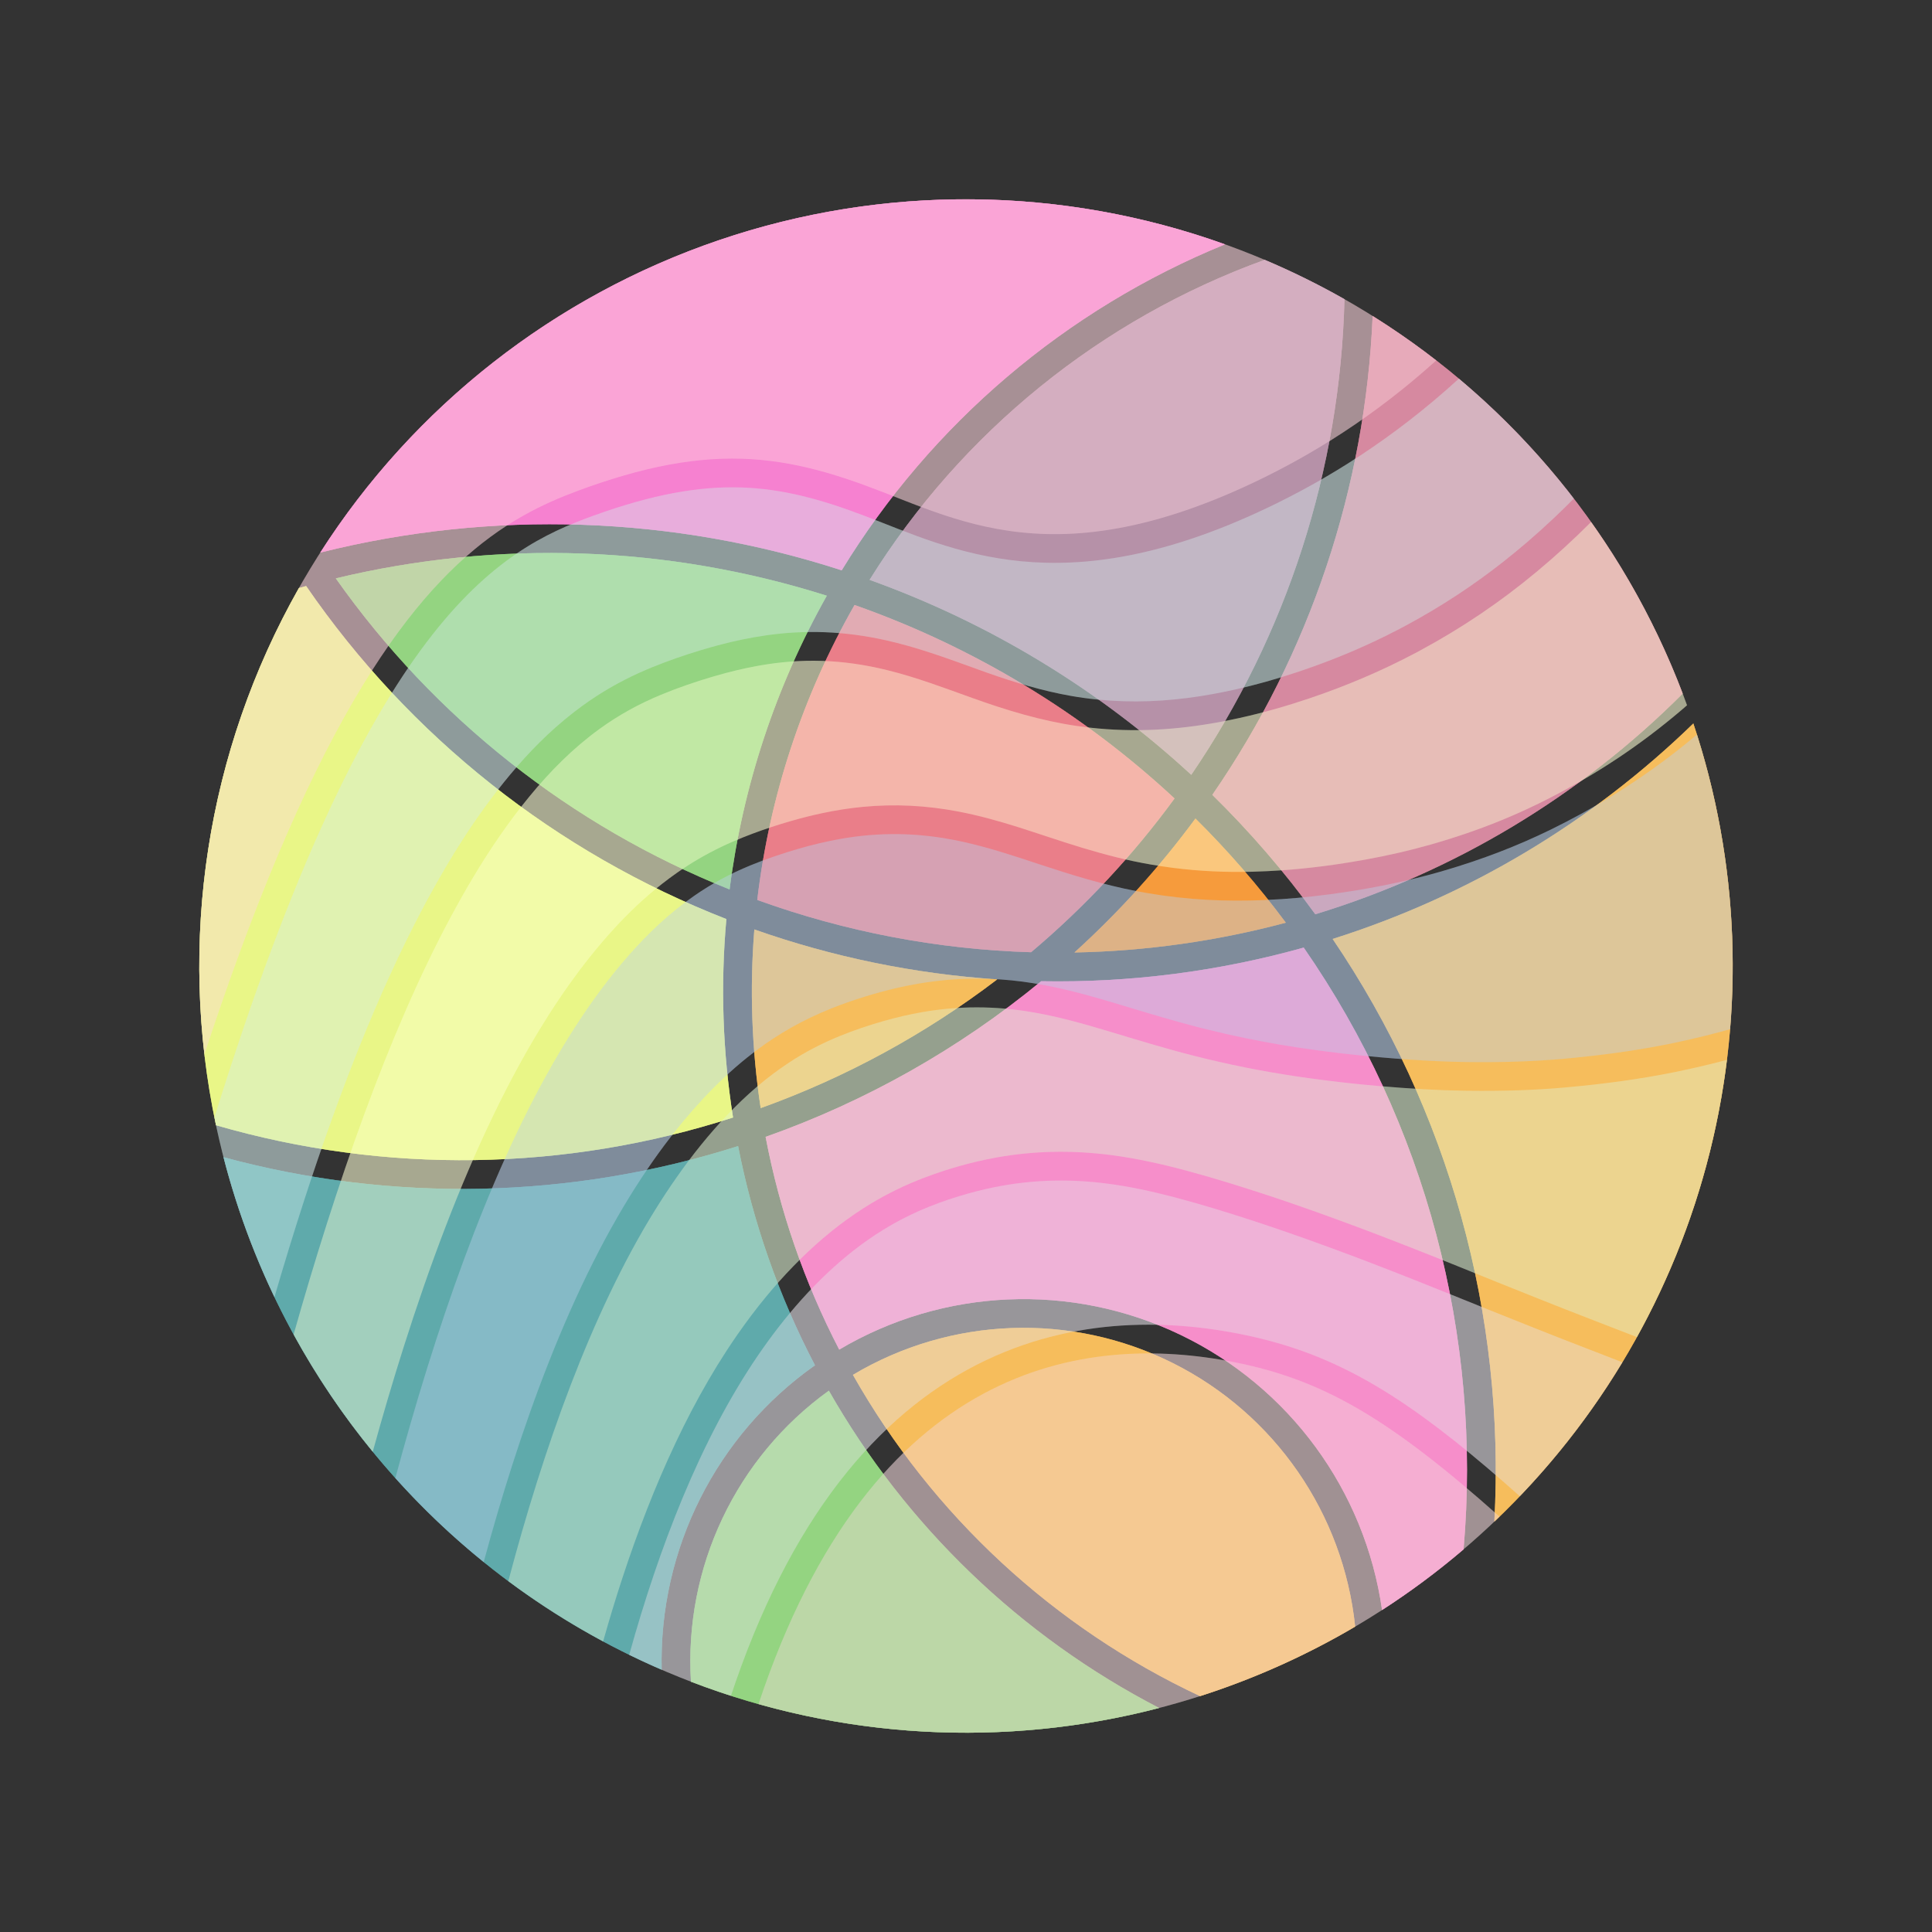 <svg id="Layer_1" style="enable-background:new 0 0 200 200;" version="1.1" viewBox="0 0 200 200" x="0px" xml:space="preserve" xmlns="http://www.w3.org/2000/svg" xmlns:xlink="http://www.w3.org/1999/xlink" y="0px"><rect x="0" y="0" width="200" height="200" fill="#333333" stroke="none"/><path d="M133.107,95.516c-2.855-3.839-5.956-7.411-9.354-10.778c-3.706,5.024-7.902,9.667-12.525,13.862   C118.618,98.46,125.965,97.424,133.107,95.516z" style="fill:#FFA03C;fill-opacity:0.649;"/><path d="M124.23,175.581c5.602-1.796,10.986-4.209,16.055-7.195c-1.22-11.712-8.329-21.994-18.856-27.271   c-10.527-5.277-23.019-4.821-33.133,1.21C96.533,156.871,109.092,168.493,124.23,175.581z" style="fill:#FFC35E;fill-opacity:0.649;"/><path d="M103.233,101.384c-8.577-0.57-17.037-2.309-25.144-5.168c-0.493,6.169-0.272,12.375,0.656,18.494   C87.542,111.546,95.8,107.052,103.233,101.384z" style="fill:#FFC35E;fill-opacity:0.649;"/><path d="M175.295,74.894c4.77,14.306,5.366,29.675,1.718,44.307c-3.648,14.633-11.39,27.923-22.318,38.315   c1.171-21.395-4.709-42.583-16.739-60.315C151.968,92.773,164.754,85.134,175.295,74.894z" style="fill:#FFC35E;fill-opacity:0.649;"/><path d="M23.137,119.793c17.498,4.742,35.993,4.343,53.27-1.149c1.545,7.907,4.225,15.549,7.958,22.689   c-10.214,7.203-16.165,19.023-15.869,31.518C45.994,163.119,29.251,143.535,23.137,119.793z" style="fill:#62AFB1;fill-opacity:0.649;"/><path d="M33.157,57.202c9.691-15.136,24.233-26.535,41.245-32.331c17.013-5.796,35.489-5.647,52.406,0.424   c-16.484,6.732-30.386,18.555-39.677,33.744C69.668,53.378,50.965,52.742,33.157,57.202z" style="fill:#FF84D8;fill-opacity:0.649;"/><path d="M139.178,30.973c-2.679-1.52-5.423-2.874-8.259-4.073c-16.957,6.151-31.359,17.816-40.898,33.126   c12.339,4.429,23.662,11.292,33.298,20.18C133.236,65.665,138.743,48.569,139.178,30.973z" style="fill:#BC96AE;fill-opacity:0.649;"/><path d="M78.392,93.163c9.102,3.292,18.67,5.119,28.344,5.411c5.567-4.695,10.552-10.038,14.85-15.916   c-9.548-8.88-20.823-15.697-33.122-20.027C83.089,72.028,79.664,82.412,78.392,93.163z" style="fill:#F4828E;fill-opacity:0.649;"/><path d="M71.528,174.088c15.474,5.947,32.421,6.899,48.464,2.723c-14.33-7.417-26.205-18.826-34.19-32.848   C76.187,150.888,70.798,162.261,71.528,174.088z" style="fill:#98DC84;fill-opacity:0.649;"/><path d="M34.763,59.873c10.19,14.448,24.349,25.632,40.764,32.2c1.361-10.688,4.778-21.012,10.061-30.403   C69.125,56.459,51.553,55.838,34.763,59.873z" style="fill:#98DC84;fill-opacity:0.649;"/><path d="M134.959,98.095c-8.841,2.476-17.996,3.649-27.176,3.482c-8.497,6.993-18.152,12.446-28.528,16.112   c1.46,7.67,4.027,15.088,7.621,22.02c10.772-6.376,24.016-6.953,35.303-1.539c11.286,5.415,19.124,16.106,20.892,28.498   c2.958-1.911,5.758-3.995,8.437-6.281C153.426,138.328,147.572,116.293,134.959,98.095z" style="fill:#FF92D1;fill-opacity:0.649;"/><path d="M31.689,60.666c-0.249,0.069-0.497,0.139-0.746,0.209c-9.556,16.866-12.608,36.646-8.583,55.608   c17.521,5.082,36.162,4.804,53.524-0.798c-1.075-6.794-1.307-13.694-0.691-20.545C57.566,88.267,42.409,76.257,31.689,60.666z" style="fill:#F2FF8B;fill-opacity:0.649;"/><path d="M174.192,71.801c-10.611,10.62-23.673,18.465-38.033,22.842c-3.218-4.432-6.746-8.523-10.656-12.359   c10.089-14.631,15.841-31.813,16.594-49.57C156.772,41.895,168.042,55.621,174.192,71.801z" style="fill:#DE8EA5;fill-opacity:0.649;"/><svg id="Layer_1" style="enable-background:new 0 0 200 200;" version="1.1" viewBox="0 0 200 200" x="0px" xml:space="preserve" xmlns="http://www.w3.org/2000/svg" xmlns:xlink="http://www.w3.org/1999/xlink" y="0px"><svg id="Layer_1" style="enable-background:new 0 0 200 200;" version="1.1" viewBox="0 0 200 200" x="0px" xml:space="preserve" xmlns="http://www.w3.org/2000/svg" xmlns:xlink="http://www.w3.org/1999/xlink" y="0px"><path d="M133.107,95.516c-2.855-3.839-5.956-7.411-9.354-10.778c-3.706,5.024-7.902,9.667-12.525,13.862   C118.618,98.46,125.965,97.424,133.107,95.516z" style="fill:#FFA03C;fill-opacity:0.649;"/><path d="M124.23,175.581c5.602-1.796,10.986-4.209,16.055-7.195c-1.22-11.712-8.329-21.994-18.856-27.271   c-10.527-5.277-23.019-4.821-33.133,1.21C96.533,156.871,109.092,168.493,124.23,175.581z" style="fill:#FFC35E;fill-opacity:0.649;"/><path d="M103.233,101.384c-8.577-0.57-17.037-2.309-25.144-5.168c-0.493,6.169-0.272,12.375,0.656,18.494   C87.542,111.546,95.8,107.052,103.233,101.384z" style="fill:#FFC35E;fill-opacity:0.649;"/><path d="M175.295,74.894c4.77,14.306,5.366,29.675,1.718,44.307c-3.648,14.633-11.39,27.923-22.318,38.315   c1.171-21.395-4.709-42.583-16.739-60.315C151.968,92.773,164.754,85.134,175.295,74.894z" style="fill:#FFC35E;fill-opacity:0.649;"/><path d="M23.137,119.793c17.498,4.742,35.993,4.343,53.27-1.149c1.545,7.907,4.225,15.549,7.958,22.689   c-10.214,7.203-16.165,19.023-15.869,31.518C45.994,163.119,29.251,143.535,23.137,119.793z" style="fill:#62AFB1;fill-opacity:0.649;"/><path d="M33.157,57.202c9.691-15.136,24.233-26.535,41.245-32.331c17.013-5.796,35.489-5.647,52.406,0.424   c-16.484,6.732-30.386,18.555-39.677,33.744C69.668,53.378,50.965,52.742,33.157,57.202z" style="fill:#FF84D8;fill-opacity:0.649;"/><path d="M139.178,30.973c-2.679-1.52-5.423-2.874-8.259-4.073c-16.957,6.151-31.359,17.816-40.898,33.126   c12.339,4.429,23.662,11.292,33.298,20.18C133.236,65.665,138.743,48.569,139.178,30.973z" style="fill:#BC96AE;fill-opacity:0.649;"/><path d="M78.392,93.163c9.102,3.292,18.67,5.119,28.344,5.411c5.567-4.695,10.552-10.038,14.85-15.916   c-9.548-8.88-20.823-15.697-33.122-20.027C83.089,72.028,79.664,82.412,78.392,93.163z" style="fill:#F4828E;fill-opacity:0.649;"/><path d="M71.528,174.088c15.474,5.947,32.421,6.899,48.464,2.723c-14.33-7.417-26.205-18.826-34.19-32.848   C76.187,150.888,70.798,162.261,71.528,174.088z" style="fill:#98DC84;fill-opacity:0.649;"/><path d="M34.763,59.873c10.19,14.448,24.349,25.632,40.764,32.2c1.361-10.688,4.778-21.012,10.061-30.403   C69.125,56.459,51.553,55.838,34.763,59.873z" style="fill:#98DC84;fill-opacity:0.649;"/><path d="M134.959,98.095c-8.841,2.476-17.996,3.649-27.176,3.482c-8.497,6.993-18.152,12.446-28.528,16.112   c1.46,7.67,4.027,15.088,7.621,22.02c10.772-6.376,24.016-6.953,35.303-1.539c11.286,5.415,19.124,16.106,20.892,28.498   c2.958-1.911,5.758-3.995,8.437-6.281C153.426,138.328,147.572,116.293,134.959,98.095z" style="fill:#FF92D1;fill-opacity:0.649;"/><path d="M31.689,60.666c-0.249,0.069-0.497,0.139-0.746,0.209c-9.556,16.866-12.608,36.646-8.583,55.608   c17.521,5.082,36.162,4.804,53.524-0.798c-1.075-6.794-1.307-13.694-0.691-20.545C57.566,88.267,42.409,76.257,31.689,60.666z" style="fill:#F2FF8B;fill-opacity:0.649;"/><path d="M174.192,71.801c-10.611,10.62-23.673,18.465-38.033,22.842c-3.218-4.432-6.746-8.523-10.656-12.359   c10.089-14.631,15.841-31.813,16.594-49.57C156.772,41.895,168.042,55.621,174.192,71.801z" style="fill:#DE8EA5;fill-opacity:0.649;"/><svg id="Layer_1" style="enable-background:new 0 0 200 200;" version="1.1" viewBox="0 0 200 200" x="0px" xml:space="preserve" xmlns="http://www.w3.org/2000/svg" xmlns:xlink="http://www.w3.org/1999/xlink" y="0px"/></svg><svg id="Layer_1" style="enable-background:new 0 0 200 200;" version="1.1" viewBox="0 0 200 200" x="0px" xml:space="preserve" xmlns="http://www.w3.org/2000/svg" xmlns:xlink="http://www.w3.org/1999/xlink" y="0px"><path d="M78.519,176.407c27.201,7.647,56.417,0.257,76.71-19.405c-11.448-10.2-18.303-14.169-27.428-15.985   C112.313,137.935,90.288,141.052,78.519,176.407z" style="fill:#F1D5D9;fill-opacity:0.351;"/><path d="M148.678,37.309c-12.347-9.588-27.251-15.316-42.841-16.465c-15.591-1.15-31.174,2.33-44.794,10.003   c-13.62,7.673-24.671,19.197-31.766,33.127c-7.096,13.93-9.92,29.645-8.118,45.174c0.539-1.646,1.09-3.289,1.655-4.927   c0.66-1.915,1.338-3.823,2.037-5.724c0.65-1.768,1.319-3.529,2.008-5.282c0.641-1.628,1.3-3.249,1.981-4.86   c1.216-2.88,2.502-5.731,3.88-8.537c0.614-1.249,1.246-2.489,1.9-3.717c0.605-1.136,1.229-2.262,1.875-3.376   c0.66-1.14,1.344-2.266,2.053-3.376c1.13-1.766,2.326-3.49,3.61-5.148c1.108-1.431,2.281-2.813,3.532-4.121   c1.085-1.135,2.229-2.214,3.438-3.216c1.057-0.876,2.162-1.694,3.315-2.439c1.021-0.661,2.078-1.265,3.165-1.811   c0.97-0.488,1.964-0.928,2.972-1.332c0.461-0.185,0.926-0.362,1.392-0.534c0.712-0.263,1.428-0.515,2.148-0.755   c1.612-0.538,3.243-1.019,4.896-1.414c1.486-0.355,2.989-0.639,4.504-0.831c1.403-0.177,2.816-0.274,4.23-0.276   c0.678-0.001,1.356,0.019,2.032,0.061c0.664,0.041,1.327,0.103,1.988,0.185c1.302,0.162,2.593,0.402,3.869,0.705   c1.288,0.306,2.561,0.678,3.819,1.091c0.648,0.213,1.292,0.437,1.933,0.67c0.657,0.239,1.311,0.487,1.963,0.74   c1.409,0.546,2.809,1.112,4.225,1.638c0.689,0.256,1.382,0.503,2.08,0.736c0.71,0.237,1.424,0.458,2.145,0.661   c0.743,0.209,1.491,0.397,2.245,0.561c0.79,0.171,1.586,0.316,2.386,0.432c0.841,0.122,1.687,0.211,2.535,0.268   c0.902,0.06,1.807,0.083,2.711,0.07c0.973-0.014,1.945-0.071,2.913-0.166c1.052-0.103,2.1-0.252,3.141-0.44   c1.141-0.206,2.273-0.46,3.394-0.755c1.227-0.322,2.441-0.693,3.641-1.104c1.327-0.454,2.637-0.957,3.93-1.499   c0.703-0.295,1.4-0.601,2.093-0.917c0.729-0.333,1.453-0.677,2.172-1.033c1.539-0.761,3.054-1.572,4.539-2.433   c1.618-0.938,3.202-1.936,4.747-2.99c1.678-1.145,3.311-2.358,4.895-3.631C146.352,39.352,147.53,38.347,148.678,37.309z" style="fill:#FCD4DD;fill-opacity:0.351;"/><path d="M174.64,73.009c-2.439-6.744-5.78-13.126-9.933-18.973c-1.777,1.783-3.652,3.502-5.647,5.162   c-3.706,3.083-7.67,5.781-12.055,8.144c-0.17,0.091-0.34,0.182-0.511,0.273c-3.462,1.832-7.062,3.364-10.881,4.656   c-2.375,0.803-4.783,1.498-7.271,2.048c-0.702,0.155-1.409,0.299-2.124,0.431c-4.381,0.809-8.806,1.094-13.413,0.573   c-0.428-0.048-0.858-0.104-1.289-0.166c-3.761-0.544-7.315-1.631-10.898-2.916c-2.897-1.039-5.768-2.129-8.768-2.868   c-4.713-1.161-8.93-1.239-13.294-0.467c-1.518,0.269-3.053,0.639-4.636,1.101c-1.881,0.549-3.723,1.178-5.528,1.928   c-2.267,0.941-4.36,2.091-6.343,3.533c-2.761,2.007-5.082,4.352-7.236,6.974c-2.168,2.64-4.067,5.43-5.811,8.344   c-0.816,1.364-1.597,2.754-2.355,4.166c-6.486,12.094-11.907,27.835-16.25,43.191c2.365,4.316,5.072,8.327,8.189,12.135   c0.998-3.623,2.057-7.229,3.193-10.812c0.666-2.101,1.359-4.194,2.082-6.276c0.717-2.064,1.464-4.117,2.247-6.157   c0.769-2.005,1.573-3.996,2.418-5.97c0.823-1.923,1.685-3.83,2.595-5.714c0.875-1.812,1.794-3.602,2.766-5.363   c0.715-1.294,1.458-2.572,2.233-3.831c0.895-1.453,1.831-2.881,2.821-4.271c0.683-0.96,1.391-1.902,2.126-2.822   c0.74-0.927,1.506-1.833,2.302-2.711c0.797-0.879,1.624-1.731,2.487-2.545c0.867-0.819,1.771-1.599,2.71-2.334   c0.475-0.371,0.959-0.731,1.452-1.078c0.375-0.263,0.755-0.519,1.141-0.767c0.741-0.476,1.502-0.92,2.279-1.334   c0.776-0.413,1.568-0.795,2.374-1.147c0.368-0.161,0.74-0.315,1.113-0.465c0.32-0.128,0.641-0.253,0.964-0.374   c1.284-0.481,2.587-0.91,3.904-1.291c1.103-0.319,2.215-0.604,3.338-0.841c1.387-0.294,2.789-0.515,4.2-0.65   c0.807-0.077,1.616-0.126,2.426-0.146c0.818-0.02,1.637-0.011,2.454,0.029c1.686,0.081,3.365,0.288,5.023,0.606   c1.011,0.193,2.015,0.428,3.01,0.69c1.04,0.274,2.072,0.58,3.099,0.902c1.074,0.338,2.142,0.695,3.212,1.047   c1.178,0.388,2.358,0.772,3.546,1.13c1.156,0.349,2.319,0.673,3.491,0.964c0.577,0.143,1.156,0.278,1.738,0.401   c0.32,0.068,0.641,0.132,0.962,0.193c0.267,0.051,0.534,0.1,0.802,0.146c0.772,0.135,1.547,0.252,2.325,0.352   c1.375,0.176,2.757,0.295,4.142,0.36c1.356,0.064,2.715,0.075,4.072,0.041c0.522-0.013,1.044-0.034,1.565-0.059   c0.442-0.022,0.883-0.047,1.324-0.077c1.519-0.102,3.035-0.254,4.545-0.45c0.854-0.111,1.706-0.236,2.556-0.373   c1.164-0.187,2.324-0.397,3.479-0.634c1.122-0.23,2.239-0.487,3.349-0.771c0.549-0.141,1.096-0.288,1.642-0.443   c0.06-0.017,0.121-0.035,0.181-0.052c0.108-0.031,0.215-0.062,0.323-0.093c0.991-0.289,1.975-0.599,2.953-0.929   c1.301-0.44,2.59-0.918,3.862-1.439c1.238-0.507,2.46-1.053,3.664-1.637c0.746-0.362,1.484-0.737,2.217-1.125   c0.733-0.387,1.459-0.786,2.179-1.197c1.392-0.797,2.757-1.642,4.09-2.533c0.53-0.354,1.055-0.716,1.575-1.085   c0.52-0.369,1.035-0.745,1.544-1.128c0.023-0.017,0.046-0.034,0.069-0.052c0.023-0.017,0.046-0.034,0.069-0.052   c0.551-0.417,1.097-0.841,1.636-1.274c0.539-0.433,1.072-0.873,1.599-1.32C174.247,73.348,174.444,73.179,174.64,73.009z" style="fill:#FAFFD3;fill-opacity:0.351;"/><path d="M155.156,132.796c3.109,1.242,6.216,2.493,9.34,3.699c1.653,0.638,3.305,1.281,4.958,1.921   c4.913-8.883,8.077-18.625,9.319-28.7c-1.74,0.463-3.538,0.889-5.4,1.266c-0.031,0.006-0.062,0.013-0.094,0.019   c-3.517,0.708-7.233,1.218-11.31,1.579c-3.17,0.281-6.48,0.382-10.024,0.337c-0.137-0.002-0.275-0.004-0.413-0.006   c-2.79-0.043-5.66-0.219-8.673-0.476c-1.874-0.16-3.778-0.359-5.742-0.61c-0.554-0.071-1.111-0.145-1.673-0.222   c-3.445-0.475-6.953-1.117-10.666-2.016c-0.345-0.083-0.692-0.169-1.041-0.257c-3.043-0.766-6.074-1.702-9.16-2.628   c-2.495-0.748-5.002-1.449-7.574-1.898c-4.039-0.705-7.828-0.679-11.582-0.019c-1.305,0.229-2.607,0.533-3.919,0.905   c-1.559,0.442-3.081,0.955-4.567,1.559c-1.866,0.758-3.618,1.669-5.287,2.771c-2.325,1.534-4.377,3.325-6.298,5.335   c-1.933,2.024-3.682,4.205-5.306,6.522c-0.76,1.085-1.49,2.197-2.196,3.332c-6.701,10.78-11.638,24.926-15.227,38.468   c3.127,2.326,6.38,4.395,9.813,6.239c0.009-0.032,0.018-0.063,0.027-0.095c0.612-2.169,1.266-4.326,1.968-6.467   c0.784-2.389,1.628-4.759,2.544-7.101c0.909-2.323,1.889-4.619,2.956-6.874c1.047-2.214,2.177-4.389,3.409-6.505   c0.604-1.038,1.233-2.062,1.89-3.069c0.362-0.555,0.732-1.105,1.111-1.65c0.936-1.345,1.922-2.655,2.964-3.919   c0.896-1.087,1.834-2.14,2.816-3.15c0.49-0.505,0.99-0.998,1.502-1.481c0.509-0.48,1.03-0.948,1.562-1.403   c1.068-0.912,2.182-1.769,3.343-2.559c0.548-0.373,1.106-0.731,1.674-1.072c0.44-0.264,0.885-0.518,1.337-0.762   c0.903-0.488,1.828-0.934,2.771-1.338c0.429-0.184,0.862-0.36,1.298-0.527c0.38-0.146,0.763-0.287,1.147-0.422   c0.771-0.27,1.549-0.518,2.334-0.744c0.684-0.197,1.373-0.377,2.066-0.539c0.673-0.157,1.349-0.298,2.03-0.42   c1.889-0.338,3.804-0.53,5.722-0.576c2.058-0.049,4.119,0.07,6.16,0.336c1.319,0.172,2.63,0.406,3.931,0.681   c0.642,0.136,1.281,0.282,1.918,0.437c0.668,0.162,1.334,0.335,1.998,0.514c1.514,0.407,3.019,0.847,4.517,1.309   c0.732,0.226,1.463,0.457,2.193,0.691c0.423,0.136,0.844,0.273,1.266,0.411c0.165,0.054,0.329,0.108,0.494,0.162   c0.082,0.027,0.163,0.054,0.245,0.081c0.609,0.203,1.217,0.408,1.825,0.616c1.664,0.57,3.32,1.16,4.972,1.764   c0.8,0.293,1.6,0.589,2.398,0.888c0.208,0.078,0.416,0.156,0.624,0.234c0.258,0.098,0.516,0.195,0.774,0.294   c0.605,0.231,1.209,0.463,1.813,0.697c0.878,0.34,1.756,0.683,2.633,1.028c0.509,0.2,1.018,0.401,1.526,0.603   c0.682,0.271,1.364,0.544,2.045,0.818C151.877,131.472,153.514,132.14,155.156,132.796z" style="fill:#DBF0D2;fill-opacity:0.351;"/><path d="M162.917,51.615c-3.504-4.556-7.492-8.719-11.895-12.414c-6.941,6.341-13.799,10.502-19.843,13.378   c-21.383,10.175-32.591,4.277-41.635,0.836c-9.045-3.441-15.927-4.424-28.068-0.049c-9.872,3.557-23.22,10.656-39.279,62.323   c1.296,6.427,3.383,12.668,6.214,18.582c0.981-3.365,2.006-6.717,3.088-10.05c0.875-2.696,1.786-5.379,2.743-8.047   c0.938-2.615,1.918-5.215,2.952-7.793c1-2.494,2.05-4.968,3.166-7.413c1.064-2.334,2.188-4.641,3.388-6.908   c0.393-0.742,0.793-1.479,1.203-2.212c0.901-1.614,1.842-3.206,2.839-4.763c0.807-1.261,1.65-2.498,2.533-3.707   c0.798-1.092,1.629-2.16,2.496-3.197c0.971-1.162,1.989-2.287,3.065-3.353c1.095-1.086,2.252-2.111,3.469-3.058   c0.311-0.242,0.626-0.479,0.945-0.711c0.462-0.335,0.932-0.659,1.41-0.97c0.943-0.613,1.918-1.176,2.918-1.69   c0.497-0.256,1.001-0.499,1.51-0.73c0.255-0.116,0.512-0.229,0.769-0.339c0.231-0.098,0.462-0.194,0.695-0.289   c0.812-0.33,1.633-0.638,2.461-0.927c0.822-0.287,1.65-0.554,2.484-0.805c0.381-0.115,0.763-0.226,1.146-0.333   c0.349-0.098,0.699-0.192,1.049-0.282c0.694-0.179,1.393-0.342,2.095-0.488c0.825-0.171,1.655-0.318,2.489-0.437   c1.004-0.142,2.013-0.243,3.025-0.297c1.013-0.055,2.028-0.064,3.041-0.025c1.034,0.039,2.065,0.128,3.091,0.262   c1.061,0.139,2.116,0.327,3.161,0.558c0.796,0.176,1.585,0.378,2.369,0.599c0.662,0.187,1.32,0.387,1.975,0.598   c1.276,0.41,2.54,0.858,3.801,1.313c0.785,0.284,1.57,0.57,2.357,0.848c0.73,0.258,1.463,0.508,2.2,0.746   c1.435,0.464,2.885,0.882,4.353,1.224c0.723,0.168,1.451,0.319,2.182,0.447c0.441,0.077,0.883,0.146,1.326,0.207   c0.456,0.063,0.914,0.118,1.372,0.164c0.899,0.091,1.801,0.15,2.704,0.178c0.887,0.027,1.774,0.024,2.66-0.007   c1.768-0.063,3.531-0.241,5.279-0.512c0.905-0.141,1.806-0.306,2.702-0.492c0.348-0.072,0.695-0.147,1.041-0.225   c1.002-0.226,1.998-0.479,2.988-0.755c0.988-0.276,1.969-0.574,2.944-0.893c0.629-0.205,1.256-0.419,1.879-0.641   c0.761-0.271,1.518-0.553,2.271-0.848c1.49-0.584,2.96-1.218,4.406-1.904c0.721-0.342,1.437-0.697,2.146-1.064   c0.196-0.101,0.391-0.204,0.585-0.307c0.171-0.09,0.341-0.182,0.511-0.273c1.754-0.949,3.469-1.971,5.136-3.066   c1.645-1.081,3.244-2.233,4.792-3.45c0.847-0.667,1.679-1.353,2.497-2.055c0.95-0.816,1.882-1.655,2.792-2.516   C161.589,52.939,162.259,52.283,162.917,51.615z" style="fill:#D0E6E6;fill-opacity:0.351;"/><path d="M179.1,106.541c0.851-10.292-0.314-20.651-3.431-30.497c-1.016,0.854-2.06,1.687-3.135,2.497   c-0.032,0.024-0.064,0.048-0.096,0.072c-3.602,2.705-7.501,5.112-11.923,7.276c-3.438,1.682-7.075,3.081-11.04,4.241   c-0.154,0.045-0.308,0.089-0.462,0.134c-3.126,0.894-6.361,1.573-9.777,2.09c-2.125,0.322-4.281,0.569-6.506,0.719   c-0.628,0.042-1.26,0.077-1.899,0.104c-3.913,0.167-7.879-0.012-12.039-0.721c-0.387-0.066-0.775-0.136-1.165-0.212   c-3.402-0.655-6.695-1.666-10.029-2.772c-2.696-0.894-5.385-1.789-8.171-2.383c-4.376-0.933-8.379-0.959-12.438-0.243   c-1.412,0.249-2.83,0.586-4.277,1.003c-1.72,0.496-3.402,1.067-5.048,1.743c-2.067,0.85-3.989,1.88-5.815,3.152   c-2.543,1.771-4.73,3.839-6.767,6.155c-2.051,2.332-3.875,4.818-5.558,7.433c-0.788,1.224-1.544,2.475-2.275,3.749   c-6.885,11.989-12.262,27.835-16.321,42.927c2.826,3.149,5.855,6.028,9.144,8.69c0.908-3.358,1.884-6.698,2.946-10.01   c0.585-1.824,1.195-3.64,1.835-5.445c1.262-3.559,2.638-7.078,4.168-10.531c0.744-1.679,1.524-3.341,2.348-4.982   c0.804-1.601,1.649-3.181,2.543-4.734c0.437-0.76,0.886-1.513,1.348-2.258c0.143-0.231,0.287-0.461,0.432-0.69   c0.261-0.411,0.525-0.82,0.793-1.227c0.732-1.109,1.493-2.199,2.288-3.263c1.246-1.67,2.575-3.278,3.995-4.802   c0.709-0.761,1.441-1.501,2.2-2.213c0.765-0.718,1.556-1.409,2.376-2.064c0.83-0.665,1.689-1.295,2.576-1.883   c0.651-0.432,1.317-0.842,1.996-1.226c1.324-0.748,2.703-1.398,4.114-1.965c1.125-0.452,2.27-0.851,3.427-1.211   c0.551-0.171,1.104-0.334,1.661-0.486c0.491-0.134,0.984-0.259,1.478-0.376c0.492-0.116,0.987-0.224,1.483-0.323   c0.592-0.117,1.187-0.221,1.785-0.31c1.447-0.215,2.907-0.344,4.37-0.381c1.492-0.037,2.986,0.021,4.471,0.168   c0.761,0.076,1.52,0.175,2.275,0.297c0.919,0.147,1.833,0.327,2.742,0.531c0.937,0.21,1.867,0.445,2.793,0.697   c0.907,0.247,1.81,0.511,2.711,0.779c1.242,0.37,2.481,0.748,3.724,1.117c1.057,0.314,2.116,0.622,3.178,0.917   c0.525,0.146,1.051,0.288,1.578,0.426c0.284,0.074,0.567,0.146,0.851,0.218c0.119,0.03,0.238,0.06,0.357,0.089   c0.704,0.174,1.411,0.342,2.118,0.502c1.225,0.277,2.454,0.531,3.688,0.763c1.194,0.224,2.392,0.428,3.593,0.61   c0.525,0.08,1.051,0.156,1.577,0.228c0.097,0.013,0.194,0.027,0.291,0.04c0.194,0.026,0.388,0.052,0.581,0.078   c0.193,0.025,0.386,0.051,0.579,0.076c0.542,0.07,1.084,0.137,1.627,0.2c1.311,0.153,2.624,0.283,3.939,0.399   c1.98,0.174,3.962,0.313,5.947,0.401c0.912,0.041,1.826,0.07,2.739,0.084c0.095,0.001,0.19,0.003,0.285,0.004   c0.806,0.01,1.613,0.014,2.419,0.009c1.152-0.007,2.304-0.033,3.455-0.08c1.104-0.045,2.206-0.11,3.307-0.198   c0.285-0.023,0.571-0.048,0.856-0.073c0.347-0.031,0.693-0.064,1.04-0.098c0.677-0.067,1.354-0.138,2.029-0.216   c2.529-0.292,5.05-0.67,7.547-1.167c0.294-0.059,0.589-0.119,0.882-0.181c1.034-0.218,2.065-0.454,3.091-0.708   C177.374,107.011,178.239,106.782,179.1,106.541z" style="fill:#B8CDE8;fill-opacity:0.351;"/><path d="M157.331,154.888c4.038-4.217,7.597-8.867,10.615-13.865c-1.478-0.573-2.983-1.158-4.522-1.752   c-2.902-1.12-5.886-2.318-9.009-3.566c-0.121-0.048-0.242-0.097-0.363-0.145c-2.454-0.98-4.959-2.01-7.569-3.042   c-1.624-0.642-3.276-1.288-4.977-1.939c-0.48-0.184-0.962-0.367-1.448-0.549c-2.977-1.117-6.027-2.223-9.292-3.311   c-0.303-0.101-0.609-0.202-0.917-0.303c-2.684-0.877-5.454-1.738-8.291-2.483c-2.294-0.603-4.62-1.109-6.977-1.413   c-3.702-0.477-7.277-0.399-10.726,0.205c-1.2,0.21-2.384,0.48-3.561,0.807c-1.399,0.388-2.76,0.844-4.087,1.375   c-1.665,0.667-3.246,1.458-4.759,2.39c-2.107,1.298-4.025,2.812-5.829,4.516c-1.816,1.716-3.489,3.592-5.054,5.612   c-0.732,0.945-1.437,1.918-2.117,2.915c-5.977,8.764-10.247,19.933-13.312,30.964c3.417,1.671,6.91,3.078,10.53,4.245   c0.156-0.468,0.314-0.936,0.476-1.402c0.765-2.201,1.604-4.377,2.532-6.516c0.85-1.961,1.774-3.89,2.783-5.773   c0.928-1.733,1.929-3.428,3.012-5.069c1.001-1.518,2.071-2.99,3.218-4.4c1.067-1.313,2.199-2.573,3.398-3.766   c1.124-1.118,2.308-2.176,3.549-3.162c1.173-0.932,2.397-1.798,3.668-2.591c1.21-0.754,2.461-1.441,3.749-2.053   c1.234-0.587,2.5-1.106,3.79-1.553c1.244-0.431,2.511-0.796,3.794-1.095c1.241-0.289,2.497-0.516,3.76-0.683   c2.413-0.318,4.854-0.415,7.287-0.318c2.275,0.091,4.542,0.352,6.783,0.757c1.058,0.191,2.111,0.414,3.155,0.673   c1.027,0.254,2.046,0.543,3.052,0.87c1.01,0.328,2.008,0.696,2.989,1.101c1.005,0.415,1.993,0.869,2.964,1.359   c1.012,0.511,2.005,1.06,2.98,1.641c1.034,0.616,2.047,1.267,3.041,1.945c1.072,0.73,2.123,1.492,3.157,2.275   c1.128,0.854,2.236,1.734,3.329,2.633c1.203,0.988,2.387,1.998,3.56,3.022C156.242,153.922,156.787,154.404,157.331,154.888z" style="fill:#E2E0E5;fill-opacity:0.351;"/></svg><svg id="Layer_1" style="enable-background:new 0 0 200 200;" version="1.1" viewBox="0 0 200 200" x="0px" xml:space="preserve" xmlns="http://www.w3.org/2000/svg" xmlns:xlink="http://www.w3.org/1999/xlink" y="0px"><svg id="Layer_1" style="enable-background:new 0 0 200 200;" version="1.1" viewBox="0 0 200 200" x="0px" xml:space="preserve" xmlns="http://www.w3.org/2000/svg" xmlns:xlink="http://www.w3.org/1999/xlink" y="0px"><path d="M133.107,95.516c-2.855-3.839-5.956-7.411-9.354-10.778c-3.706,5.024-7.902,9.667-12.525,13.862   C118.618,98.46,125.965,97.424,133.107,95.516z" style="fill:#FFA03C;fill-opacity:0.649;"/><path d="M124.23,175.581c5.602-1.796,10.986-4.209,16.055-7.195c-1.22-11.712-8.329-21.994-18.856-27.271   c-10.527-5.277-23.019-4.821-33.133,1.21C96.533,156.871,109.092,168.493,124.23,175.581z" style="fill:#FFC35E;fill-opacity:0.649;"/><path d="M103.233,101.384c-8.577-0.57-17.037-2.309-25.144-5.168c-0.493,6.169-0.272,12.375,0.656,18.494   C87.542,111.546,95.8,107.052,103.233,101.384z" style="fill:#FFC35E;fill-opacity:0.649;"/><path d="M175.295,74.894c4.77,14.306,5.366,29.675,1.718,44.307c-3.648,14.633-11.39,27.923-22.318,38.315   c1.171-21.395-4.709-42.583-16.739-60.315C151.968,92.773,164.754,85.134,175.295,74.894z" style="fill:#FFC35E;fill-opacity:0.649;"/><path d="M23.137,119.793c17.498,4.742,35.993,4.343,53.27-1.149c1.545,7.907,4.225,15.549,7.958,22.689   c-10.214,7.203-16.165,19.023-15.869,31.518C45.994,163.119,29.251,143.535,23.137,119.793z" style="fill:#62AFB1;fill-opacity:0.649;"/><path d="M33.157,57.202c9.691-15.136,24.233-26.535,41.245-32.331c17.013-5.796,35.489-5.647,52.406,0.424   c-16.484,6.732-30.386,18.555-39.677,33.744C69.668,53.378,50.965,52.742,33.157,57.202z" style="fill:#FF84D8;fill-opacity:0.649;"/><path d="M139.178,30.973c-2.679-1.52-5.423-2.874-8.259-4.073c-16.957,6.151-31.359,17.816-40.898,33.126   c12.339,4.429,23.662,11.292,33.298,20.18C133.236,65.665,138.743,48.569,139.178,30.973z" style="fill:#BC96AE;fill-opacity:0.649;"/><path d="M78.392,93.163c9.102,3.292,18.67,5.119,28.344,5.411c5.567-4.695,10.552-10.038,14.85-15.916   c-9.548-8.88-20.823-15.697-33.122-20.027C83.089,72.028,79.664,82.412,78.392,93.163z" style="fill:#F4828E;fill-opacity:0.649;"/><path d="M71.528,174.088c15.474,5.947,32.421,6.899,48.464,2.723c-14.33-7.417-26.205-18.826-34.19-32.848   C76.187,150.888,70.798,162.261,71.528,174.088z" style="fill:#98DC84;fill-opacity:0.649;"/><path d="M34.763,59.873c10.19,14.448,24.349,25.632,40.764,32.2c1.361-10.688,4.778-21.012,10.061-30.403   C69.125,56.459,51.553,55.838,34.763,59.873z" style="fill:#98DC84;fill-opacity:0.649;"/><path d="M134.959,98.095c-8.841,2.476-17.996,3.649-27.176,3.482c-8.497,6.993-18.152,12.446-28.528,16.112   c1.46,7.67,4.027,15.088,7.621,22.02c10.772-6.376,24.016-6.953,35.303-1.539c11.286,5.415,19.124,16.106,20.892,28.498   c2.958-1.911,5.758-3.995,8.437-6.281C153.426,138.328,147.572,116.293,134.959,98.095z" style="fill:#FF92D1;fill-opacity:0.649;"/><path d="M31.689,60.666c-0.249,0.069-0.497,0.139-0.746,0.209c-9.556,16.866-12.608,36.646-8.583,55.608   c17.521,5.082,36.162,4.804,53.524-0.798c-1.075-6.794-1.307-13.694-0.691-20.545C57.566,88.267,42.409,76.257,31.689,60.666z" style="fill:#F2FF8B;fill-opacity:0.649;"/><path d="M174.192,71.801c-10.611,10.62-23.673,18.465-38.033,22.842c-3.218-4.432-6.746-8.523-10.656-12.359   c10.089-14.631,15.841-31.813,16.594-49.57C156.772,41.895,168.042,55.621,174.192,71.801z" style="fill:#DE8EA5;fill-opacity:0.649;"/><svg id="Layer_1" style="enable-background:new 0 0 200 200;" version="1.1" viewBox="0 0 200 200" x="0px" xml:space="preserve" xmlns="http://www.w3.org/2000/svg" xmlns:xlink="http://www.w3.org/1999/xlink" y="0px"/></svg><svg id="Layer_1" style="enable-background:new 0 0 200 200;" version="1.1" viewBox="0 0 200 200" x="0px" xml:space="preserve" xmlns="http://www.w3.org/2000/svg" xmlns:xlink="http://www.w3.org/1999/xlink" y="0px"><path d="M78.519,176.407c27.201,7.647,56.417,0.257,76.71-19.405c-11.448-10.2-18.303-14.169-27.428-15.985   C112.313,137.935,90.288,141.052,78.519,176.407z" style="fill:#F1D5D9;fill-opacity:0.351;"/><path d="M148.678,37.309c-12.347-9.588-27.251-15.316-42.841-16.465c-15.591-1.15-31.174,2.33-44.794,10.003   c-13.62,7.673-24.671,19.197-31.766,33.127c-7.096,13.93-9.92,29.645-8.118,45.174c0.539-1.646,1.09-3.289,1.655-4.927   c0.66-1.915,1.338-3.823,2.037-5.724c0.65-1.768,1.319-3.529,2.008-5.282c0.641-1.628,1.3-3.249,1.981-4.86   c1.216-2.88,2.502-5.731,3.88-8.537c0.614-1.249,1.246-2.489,1.9-3.717c0.605-1.136,1.229-2.262,1.875-3.376   c0.66-1.14,1.344-2.266,2.053-3.376c1.13-1.766,2.326-3.49,3.61-5.148c1.108-1.431,2.281-2.813,3.532-4.121   c1.085-1.135,2.229-2.214,3.438-3.216c1.057-0.876,2.162-1.694,3.315-2.439c1.021-0.661,2.078-1.265,3.165-1.811   c0.97-0.488,1.964-0.928,2.972-1.332c0.461-0.185,0.926-0.362,1.392-0.534c0.712-0.263,1.428-0.515,2.148-0.755   c1.612-0.538,3.243-1.019,4.896-1.414c1.486-0.355,2.989-0.639,4.504-0.831c1.403-0.177,2.816-0.274,4.23-0.276   c0.678-0.001,1.356,0.019,2.032,0.061c0.664,0.041,1.327,0.103,1.988,0.185c1.302,0.162,2.593,0.402,3.869,0.705   c1.288,0.306,2.561,0.678,3.819,1.091c0.648,0.213,1.292,0.437,1.933,0.67c0.657,0.239,1.311,0.487,1.963,0.74   c1.409,0.546,2.809,1.112,4.225,1.638c0.689,0.256,1.382,0.503,2.08,0.736c0.71,0.237,1.424,0.458,2.145,0.661   c0.743,0.209,1.491,0.397,2.245,0.561c0.79,0.171,1.586,0.316,2.386,0.432c0.841,0.122,1.687,0.211,2.535,0.268   c0.902,0.06,1.807,0.083,2.711,0.07c0.973-0.014,1.945-0.071,2.913-0.166c1.052-0.103,2.1-0.252,3.141-0.44   c1.141-0.206,2.273-0.46,3.394-0.755c1.227-0.322,2.441-0.693,3.641-1.104c1.327-0.454,2.637-0.957,3.93-1.499   c0.703-0.295,1.4-0.601,2.093-0.917c0.729-0.333,1.453-0.677,2.172-1.033c1.539-0.761,3.054-1.572,4.539-2.433   c1.618-0.938,3.202-1.936,4.747-2.99c1.678-1.145,3.311-2.358,4.895-3.631C146.352,39.352,147.53,38.347,148.678,37.309z" style="fill:#FCD4DD;fill-opacity:0.351;"/><path d="M174.64,73.009c-2.439-6.744-5.78-13.126-9.933-18.973c-1.777,1.783-3.652,3.502-5.647,5.162   c-3.706,3.083-7.67,5.781-12.055,8.144c-0.17,0.091-0.34,0.182-0.511,0.273c-3.462,1.832-7.062,3.364-10.881,4.656   c-2.375,0.803-4.783,1.498-7.271,2.048c-0.702,0.155-1.409,0.299-2.124,0.431c-4.381,0.809-8.806,1.094-13.413,0.573   c-0.428-0.048-0.858-0.104-1.289-0.166c-3.761-0.544-7.315-1.631-10.898-2.916c-2.897-1.039-5.768-2.129-8.768-2.868   c-4.713-1.161-8.93-1.239-13.294-0.467c-1.518,0.269-3.053,0.639-4.636,1.101c-1.881,0.549-3.723,1.178-5.528,1.928   c-2.267,0.941-4.36,2.091-6.343,3.533c-2.761,2.007-5.082,4.352-7.236,6.974c-2.168,2.64-4.067,5.43-5.811,8.344   c-0.816,1.364-1.597,2.754-2.355,4.166c-6.486,12.094-11.907,27.835-16.25,43.191c2.365,4.316,5.072,8.327,8.189,12.135   c0.998-3.623,2.057-7.229,3.193-10.812c0.666-2.101,1.359-4.194,2.082-6.276c0.717-2.064,1.464-4.117,2.247-6.157   c0.769-2.005,1.573-3.996,2.418-5.97c0.823-1.923,1.685-3.83,2.595-5.714c0.875-1.812,1.794-3.602,2.766-5.363   c0.715-1.294,1.458-2.572,2.233-3.831c0.895-1.453,1.831-2.881,2.821-4.271c0.683-0.96,1.391-1.902,2.126-2.822   c0.74-0.927,1.506-1.833,2.302-2.711c0.797-0.879,1.624-1.731,2.487-2.545c0.867-0.819,1.771-1.599,2.71-2.334   c0.475-0.371,0.959-0.731,1.452-1.078c0.375-0.263,0.755-0.519,1.141-0.767c0.741-0.476,1.502-0.92,2.279-1.334   c0.776-0.413,1.568-0.795,2.374-1.147c0.368-0.161,0.74-0.315,1.113-0.465c0.32-0.128,0.641-0.253,0.964-0.374   c1.284-0.481,2.587-0.91,3.904-1.291c1.103-0.319,2.215-0.604,3.338-0.841c1.387-0.294,2.789-0.515,4.2-0.65   c0.807-0.077,1.616-0.126,2.426-0.146c0.818-0.02,1.637-0.011,2.454,0.029c1.686,0.081,3.365,0.288,5.023,0.606   c1.011,0.193,2.015,0.428,3.01,0.69c1.04,0.274,2.072,0.58,3.099,0.902c1.074,0.338,2.142,0.695,3.212,1.047   c1.178,0.388,2.358,0.772,3.546,1.13c1.156,0.349,2.319,0.673,3.491,0.964c0.577,0.143,1.156,0.278,1.738,0.401   c0.32,0.068,0.641,0.132,0.962,0.193c0.267,0.051,0.534,0.1,0.802,0.146c0.772,0.135,1.547,0.252,2.325,0.352   c1.375,0.176,2.757,0.295,4.142,0.36c1.356,0.064,2.715,0.075,4.072,0.041c0.522-0.013,1.044-0.034,1.565-0.059   c0.442-0.022,0.883-0.047,1.324-0.077c1.519-0.102,3.035-0.254,4.545-0.45c0.854-0.111,1.706-0.236,2.556-0.373   c1.164-0.187,2.324-0.397,3.479-0.634c1.122-0.23,2.239-0.487,3.349-0.771c0.549-0.141,1.096-0.288,1.642-0.443   c0.06-0.017,0.121-0.035,0.181-0.052c0.108-0.031,0.215-0.062,0.323-0.093c0.991-0.289,1.975-0.599,2.953-0.929   c1.301-0.44,2.59-0.918,3.862-1.439c1.238-0.507,2.46-1.053,3.664-1.637c0.746-0.362,1.484-0.737,2.217-1.125   c0.733-0.387,1.459-0.786,2.179-1.197c1.392-0.797,2.757-1.642,4.09-2.533c0.53-0.354,1.055-0.716,1.575-1.085   c0.52-0.369,1.035-0.745,1.544-1.128c0.023-0.017,0.046-0.034,0.069-0.052c0.023-0.017,0.046-0.034,0.069-0.052   c0.551-0.417,1.097-0.841,1.636-1.274c0.539-0.433,1.072-0.873,1.599-1.32C174.247,73.348,174.444,73.179,174.64,73.009z" style="fill:#FAFFD3;fill-opacity:0.351;"/><path d="M155.156,132.796c3.109,1.242,6.216,2.493,9.34,3.699c1.653,0.638,3.305,1.281,4.958,1.921   c4.913-8.883,8.077-18.625,9.319-28.7c-1.74,0.463-3.538,0.889-5.4,1.266c-0.031,0.006-0.062,0.013-0.094,0.019   c-3.517,0.708-7.233,1.218-11.31,1.579c-3.17,0.281-6.48,0.382-10.024,0.337c-0.137-0.002-0.275-0.004-0.413-0.006   c-2.79-0.043-5.66-0.219-8.673-0.476c-1.874-0.16-3.778-0.359-5.742-0.61c-0.554-0.071-1.111-0.145-1.673-0.222   c-3.445-0.475-6.953-1.117-10.666-2.016c-0.345-0.083-0.692-0.169-1.041-0.257c-3.043-0.766-6.074-1.702-9.16-2.628   c-2.495-0.748-5.002-1.449-7.574-1.898c-4.039-0.705-7.828-0.679-11.582-0.019c-1.305,0.229-2.607,0.533-3.919,0.905   c-1.559,0.442-3.081,0.955-4.567,1.559c-1.866,0.758-3.618,1.669-5.287,2.771c-2.325,1.534-4.377,3.325-6.298,5.335   c-1.933,2.024-3.682,4.205-5.306,6.522c-0.76,1.085-1.49,2.197-2.196,3.332c-6.701,10.78-11.638,24.926-15.227,38.468   c3.127,2.326,6.38,4.395,9.813,6.239c0.009-0.032,0.018-0.063,0.027-0.095c0.612-2.169,1.266-4.326,1.968-6.467   c0.784-2.389,1.628-4.759,2.544-7.101c0.909-2.323,1.889-4.619,2.956-6.874c1.047-2.214,2.177-4.389,3.409-6.505   c0.604-1.038,1.233-2.062,1.89-3.069c0.362-0.555,0.732-1.105,1.111-1.65c0.936-1.345,1.922-2.655,2.964-3.919   c0.896-1.087,1.834-2.14,2.816-3.15c0.49-0.505,0.99-0.998,1.502-1.481c0.509-0.48,1.03-0.948,1.562-1.403   c1.068-0.912,2.182-1.769,3.343-2.559c0.548-0.373,1.106-0.731,1.674-1.072c0.44-0.264,0.885-0.518,1.337-0.762   c0.903-0.488,1.828-0.934,2.771-1.338c0.429-0.184,0.862-0.36,1.298-0.527c0.38-0.146,0.763-0.287,1.147-0.422   c0.771-0.27,1.549-0.518,2.334-0.744c0.684-0.197,1.373-0.377,2.066-0.539c0.673-0.157,1.349-0.298,2.03-0.42   c1.889-0.338,3.804-0.53,5.722-0.576c2.058-0.049,4.119,0.07,6.16,0.336c1.319,0.172,2.63,0.406,3.931,0.681   c0.642,0.136,1.281,0.282,1.918,0.437c0.668,0.162,1.334,0.335,1.998,0.514c1.514,0.407,3.019,0.847,4.517,1.309   c0.732,0.226,1.463,0.457,2.193,0.691c0.423,0.136,0.844,0.273,1.266,0.411c0.165,0.054,0.329,0.108,0.494,0.162   c0.082,0.027,0.163,0.054,0.245,0.081c0.609,0.203,1.217,0.408,1.825,0.616c1.664,0.57,3.32,1.16,4.972,1.764   c0.8,0.293,1.6,0.589,2.398,0.888c0.208,0.078,0.416,0.156,0.624,0.234c0.258,0.098,0.516,0.195,0.774,0.294   c0.605,0.231,1.209,0.463,1.813,0.697c0.878,0.34,1.756,0.683,2.633,1.028c0.509,0.2,1.018,0.401,1.526,0.603   c0.682,0.271,1.364,0.544,2.045,0.818C151.877,131.472,153.514,132.14,155.156,132.796z" style="fill:#DBF0D2;fill-opacity:0.351;"/><path d="M162.917,51.615c-3.504-4.556-7.492-8.719-11.895-12.414c-6.941,6.341-13.799,10.502-19.843,13.378   c-21.383,10.175-32.591,4.277-41.635,0.836c-9.045-3.441-15.927-4.424-28.068-0.049c-9.872,3.557-23.22,10.656-39.279,62.323   c1.296,6.427,3.383,12.668,6.214,18.582c0.981-3.365,2.006-6.717,3.088-10.05c0.875-2.696,1.786-5.379,2.743-8.047   c0.938-2.615,1.918-5.215,2.952-7.793c1-2.494,2.05-4.968,3.166-7.413c1.064-2.334,2.188-4.641,3.388-6.908   c0.393-0.742,0.793-1.479,1.203-2.212c0.901-1.614,1.842-3.206,2.839-4.763c0.807-1.261,1.65-2.498,2.533-3.707   c0.798-1.092,1.629-2.16,2.496-3.197c0.971-1.162,1.989-2.287,3.065-3.353c1.095-1.086,2.252-2.111,3.469-3.058   c0.311-0.242,0.626-0.479,0.945-0.711c0.462-0.335,0.932-0.659,1.41-0.97c0.943-0.613,1.918-1.176,2.918-1.69   c0.497-0.256,1.001-0.499,1.51-0.73c0.255-0.116,0.512-0.229,0.769-0.339c0.231-0.098,0.462-0.194,0.695-0.289   c0.812-0.33,1.633-0.638,2.461-0.927c0.822-0.287,1.65-0.554,2.484-0.805c0.381-0.115,0.763-0.226,1.146-0.333   c0.349-0.098,0.699-0.192,1.049-0.282c0.694-0.179,1.393-0.342,2.095-0.488c0.825-0.171,1.655-0.318,2.489-0.437   c1.004-0.142,2.013-0.243,3.025-0.297c1.013-0.055,2.028-0.064,3.041-0.025c1.034,0.039,2.065,0.128,3.091,0.262   c1.061,0.139,2.116,0.327,3.161,0.558c0.796,0.176,1.585,0.378,2.369,0.599c0.662,0.187,1.32,0.387,1.975,0.598   c1.276,0.41,2.54,0.858,3.801,1.313c0.785,0.284,1.57,0.57,2.357,0.848c0.73,0.258,1.463,0.508,2.2,0.746   c1.435,0.464,2.885,0.882,4.353,1.224c0.723,0.168,1.451,0.319,2.182,0.447c0.441,0.077,0.883,0.146,1.326,0.207   c0.456,0.063,0.914,0.118,1.372,0.164c0.899,0.091,1.801,0.15,2.704,0.178c0.887,0.027,1.774,0.024,2.66-0.007   c1.768-0.063,3.531-0.241,5.279-0.512c0.905-0.141,1.806-0.306,2.702-0.492c0.348-0.072,0.695-0.147,1.041-0.225   c1.002-0.226,1.998-0.479,2.988-0.755c0.988-0.276,1.969-0.574,2.944-0.893c0.629-0.205,1.256-0.419,1.879-0.641   c0.761-0.271,1.518-0.553,2.271-0.848c1.49-0.584,2.96-1.218,4.406-1.904c0.721-0.342,1.437-0.697,2.146-1.064   c0.196-0.101,0.391-0.204,0.585-0.307c0.171-0.09,0.341-0.182,0.511-0.273c1.754-0.949,3.469-1.971,5.136-3.066   c1.645-1.081,3.244-2.233,4.792-3.45c0.847-0.667,1.679-1.353,2.497-2.055c0.95-0.816,1.882-1.655,2.792-2.516   C161.589,52.939,162.259,52.283,162.917,51.615z" style="fill:#D0E6E6;fill-opacity:0.351;"/><path d="M179.1,106.541c0.851-10.292-0.314-20.651-3.431-30.497c-1.016,0.854-2.06,1.687-3.135,2.497   c-0.032,0.024-0.064,0.048-0.096,0.072c-3.602,2.705-7.501,5.112-11.923,7.276c-3.438,1.682-7.075,3.081-11.04,4.241   c-0.154,0.045-0.308,0.089-0.462,0.134c-3.126,0.894-6.361,1.573-9.777,2.09c-2.125,0.322-4.281,0.569-6.506,0.719   c-0.628,0.042-1.26,0.077-1.899,0.104c-3.913,0.167-7.879-0.012-12.039-0.721c-0.387-0.066-0.775-0.136-1.165-0.212   c-3.402-0.655-6.695-1.666-10.029-2.772c-2.696-0.894-5.385-1.789-8.171-2.383c-4.376-0.933-8.379-0.959-12.438-0.243   c-1.412,0.249-2.83,0.586-4.277,1.003c-1.72,0.496-3.402,1.067-5.048,1.743c-2.067,0.85-3.989,1.88-5.815,3.152   c-2.543,1.771-4.73,3.839-6.767,6.155c-2.051,2.332-3.875,4.818-5.558,7.433c-0.788,1.224-1.544,2.475-2.275,3.749   c-6.885,11.989-12.262,27.835-16.321,42.927c2.826,3.149,5.855,6.028,9.144,8.69c0.908-3.358,1.884-6.698,2.946-10.01   c0.585-1.824,1.195-3.64,1.835-5.445c1.262-3.559,2.638-7.078,4.168-10.531c0.744-1.679,1.524-3.341,2.348-4.982   c0.804-1.601,1.649-3.181,2.543-4.734c0.437-0.76,0.886-1.513,1.348-2.258c0.143-0.231,0.287-0.461,0.432-0.69   c0.261-0.411,0.525-0.82,0.793-1.227c0.732-1.109,1.493-2.199,2.288-3.263c1.246-1.67,2.575-3.278,3.995-4.802   c0.709-0.761,1.441-1.501,2.2-2.213c0.765-0.718,1.556-1.409,2.376-2.064c0.83-0.665,1.689-1.295,2.576-1.883   c0.651-0.432,1.317-0.842,1.996-1.226c1.324-0.748,2.703-1.398,4.114-1.965c1.125-0.452,2.27-0.851,3.427-1.211   c0.551-0.171,1.104-0.334,1.661-0.486c0.491-0.134,0.984-0.259,1.478-0.376c0.492-0.116,0.987-0.224,1.483-0.323   c0.592-0.117,1.187-0.221,1.785-0.31c1.447-0.215,2.907-0.344,4.37-0.381c1.492-0.037,2.986,0.021,4.471,0.168   c0.761,0.076,1.52,0.175,2.275,0.297c0.919,0.147,1.833,0.327,2.742,0.531c0.937,0.21,1.867,0.445,2.793,0.697   c0.907,0.247,1.81,0.511,2.711,0.779c1.242,0.37,2.481,0.748,3.724,1.117c1.057,0.314,2.116,0.622,3.178,0.917   c0.525,0.146,1.051,0.288,1.578,0.426c0.284,0.074,0.567,0.146,0.851,0.218c0.119,0.03,0.238,0.06,0.357,0.089   c0.704,0.174,1.411,0.342,2.118,0.502c1.225,0.277,2.454,0.531,3.688,0.763c1.194,0.224,2.392,0.428,3.593,0.61   c0.525,0.08,1.051,0.156,1.577,0.228c0.097,0.013,0.194,0.027,0.291,0.04c0.194,0.026,0.388,0.052,0.581,0.078   c0.193,0.025,0.386,0.051,0.579,0.076c0.542,0.07,1.084,0.137,1.627,0.2c1.311,0.153,2.624,0.283,3.939,0.399   c1.98,0.174,3.962,0.313,5.947,0.401c0.912,0.041,1.826,0.07,2.739,0.084c0.095,0.001,0.19,0.003,0.285,0.004   c0.806,0.01,1.613,0.014,2.419,0.009c1.152-0.007,2.304-0.033,3.455-0.08c1.104-0.045,2.206-0.11,3.307-0.198   c0.285-0.023,0.571-0.048,0.856-0.073c0.347-0.031,0.693-0.064,1.04-0.098c0.677-0.067,1.354-0.138,2.029-0.216   c2.529-0.292,5.05-0.67,7.547-1.167c0.294-0.059,0.589-0.119,0.882-0.181c1.034-0.218,2.065-0.454,3.091-0.708   C177.374,107.011,178.239,106.782,179.1,106.541z" style="fill:#B8CDE8;fill-opacity:0.351;"/><path d="M157.331,154.888c4.038-4.217,7.597-8.867,10.615-13.865c-1.478-0.573-2.983-1.158-4.522-1.752   c-2.902-1.12-5.886-2.318-9.009-3.566c-0.121-0.048-0.242-0.097-0.363-0.145c-2.454-0.98-4.959-2.01-7.569-3.042   c-1.624-0.642-3.276-1.288-4.977-1.939c-0.48-0.184-0.962-0.367-1.448-0.549c-2.977-1.117-6.027-2.223-9.292-3.311   c-0.303-0.101-0.609-0.202-0.917-0.303c-2.684-0.877-5.454-1.738-8.291-2.483c-2.294-0.603-4.62-1.109-6.977-1.413   c-3.702-0.477-7.277-0.399-10.726,0.205c-1.2,0.21-2.384,0.48-3.561,0.807c-1.399,0.388-2.76,0.844-4.087,1.375   c-1.665,0.667-3.246,1.458-4.759,2.39c-2.107,1.298-4.025,2.812-5.829,4.516c-1.816,1.716-3.489,3.592-5.054,5.612   c-0.732,0.945-1.437,1.918-2.117,2.915c-5.977,8.764-10.247,19.933-13.312,30.964c3.417,1.671,6.91,3.078,10.53,4.245   c0.156-0.468,0.314-0.936,0.476-1.402c0.765-2.201,1.604-4.377,2.532-6.516c0.85-1.961,1.774-3.89,2.783-5.773   c0.928-1.733,1.929-3.428,3.012-5.069c1.001-1.518,2.071-2.99,3.218-4.4c1.067-1.313,2.199-2.573,3.398-3.766   c1.124-1.118,2.308-2.176,3.549-3.162c1.173-0.932,2.397-1.798,3.668-2.591c1.21-0.754,2.461-1.441,3.749-2.053   c1.234-0.587,2.5-1.106,3.79-1.553c1.244-0.431,2.511-0.796,3.794-1.095c1.241-0.289,2.497-0.516,3.76-0.683   c2.413-0.318,4.854-0.415,7.287-0.318c2.275,0.091,4.542,0.352,6.783,0.757c1.058,0.191,2.111,0.414,3.155,0.673   c1.027,0.254,2.046,0.543,3.052,0.87c1.01,0.328,2.008,0.696,2.989,1.101c1.005,0.415,1.993,0.869,2.964,1.359   c1.012,0.511,2.005,1.06,2.98,1.641c1.034,0.616,2.047,1.267,3.041,1.945c1.072,0.73,2.123,1.492,3.157,2.275   c1.128,0.854,2.236,1.734,3.329,2.633c1.203,0.988,2.387,1.998,3.56,3.022C156.242,153.922,156.787,154.404,157.331,154.888z" style="fill:#E2E0E5;fill-opacity:0.351;"/></svg></svg></svg></svg>